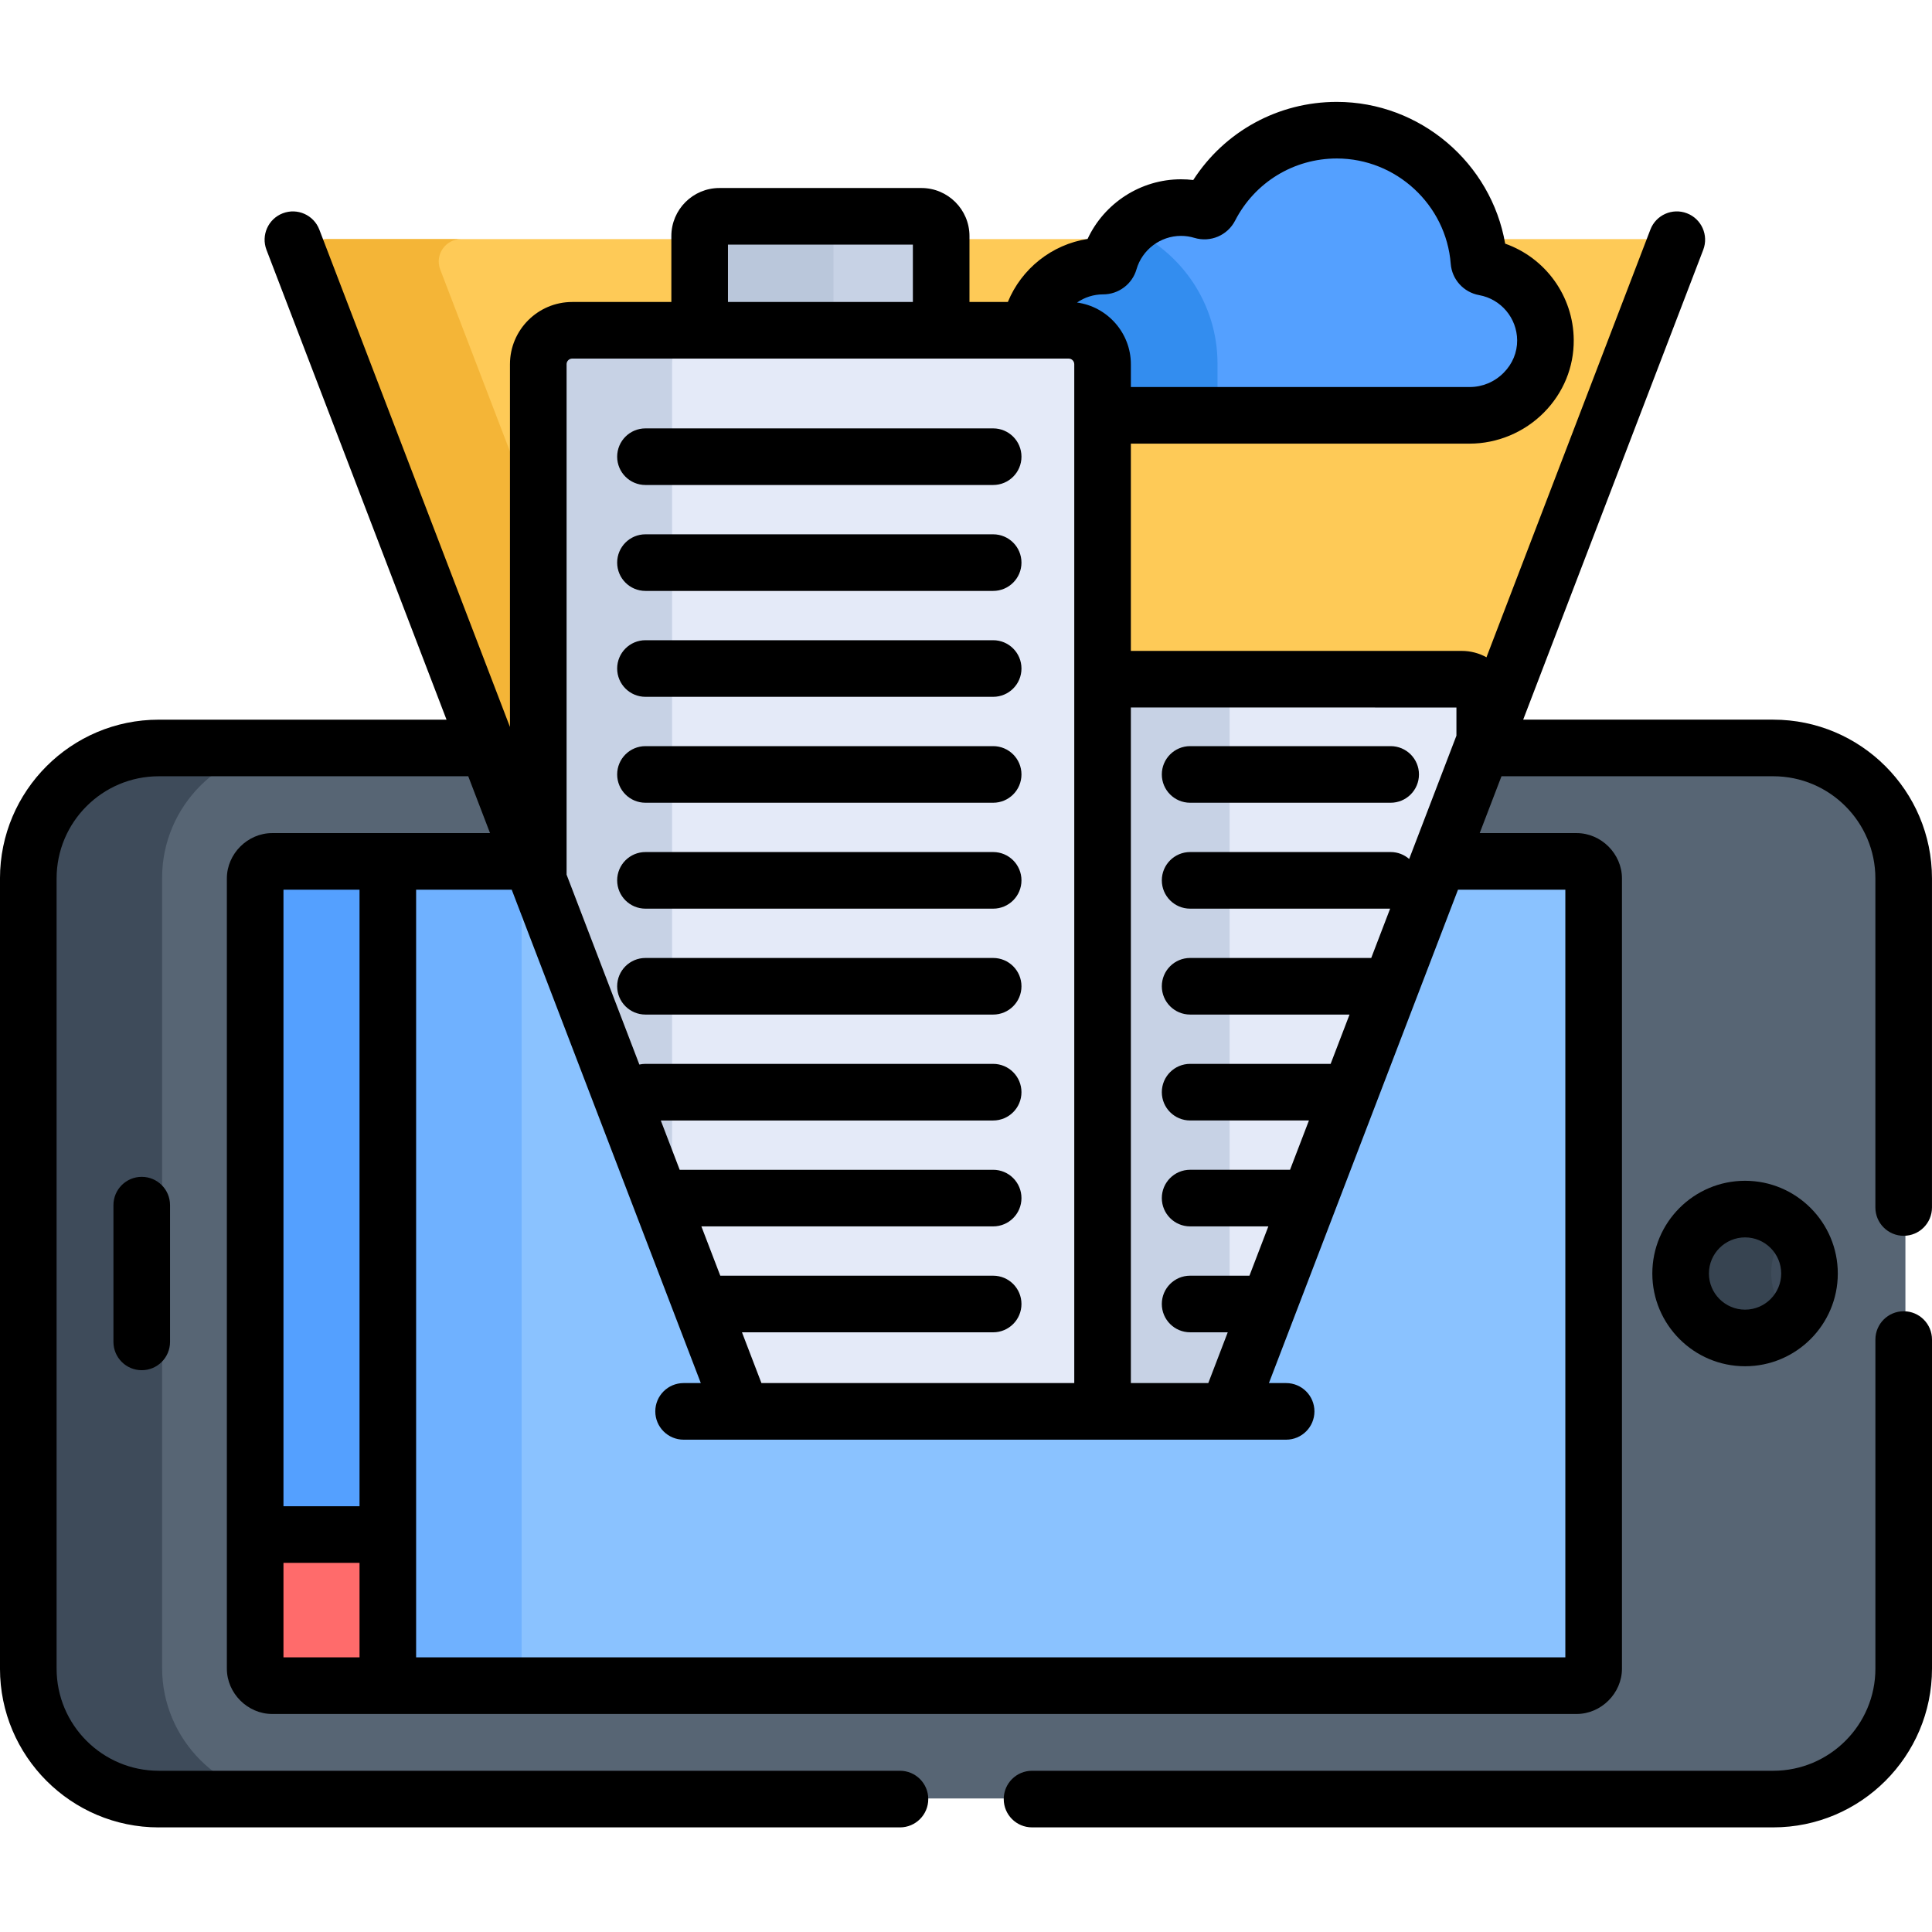 <svg height="512pt" viewBox="0 -27 512 512" width="512pt" xmlns="http://www.w3.org/2000/svg"><path d="m7.961 205.621v209.422c0 19.012 15.555 34.566 34.566 34.566h427.859c19.016 0 34.57-15.555 34.57-34.566v-209.422c0-19.016-15.555-34.57-34.57-34.57-10.246 0-415.711 0-427.859 0-19.012 0-34.566 15.555-34.566 34.57zm0 0" fill="#576574"/><path d="m42.961 415.043v-209.422c0-19.016 15.555-34.57 34.57-34.57-20.105 0-32.984 0-35.004 0-19.012 0-34.566 15.555-34.566 34.57v209.422c0 19.012 15.555 34.566 34.566 34.566h35.004c-19.016 0-34.57-15.555-34.57-34.566zm0 0" fill="#3e4b5a"/><path d="m101.234 419.551h317.051c2.402 0 4.508-2.109 4.508-4.508v-209.422c0-2.402-2.105-4.512-4.508-4.512-12.898 0-293.996 0-317.051 0zm0 0" fill="#8ac2ff"/><path d="m138.238 201.109c-19.148 0-32.66 0-37.004 0v218.441h37.004zm0 0" fill="#6fb1ff"/><path d="m68.082 205.621v175.887h35.152v-180.398h-30.645c-2.402 0-4.508 2.109-4.508 4.512zm0 0" fill="#54a0ff"/><path d="m68.082 379.508v35.535c0 2.398 2.105 4.508 4.508 4.508h30.645v-40.039h-35.152zm0 0" fill="#ff6b6b"/><path d="m462.918 293.254c-9.391 0-17.074 7.684-17.074 17.078 0 9.391 7.684 17.074 17.074 17.074s17.074-7.684 17.074-17.074c0-9.395-7.684-17.078-17.074-17.078zm0 0" fill="#3e4b5a"/><path d="m469.402 310.332c0-4.832 2.043-9.199 5.297-12.316-3.07-2.938-7.219-4.762-11.781-4.762-9.391 0-17.074 7.684-17.074 17.078 0 9.391 7.684 17.074 17.074 17.074 4.562 0 8.711-1.82 11.781-4.762-3.254-3.113-5.297-7.484-5.297-12.312zm0 0" fill="#374451"/><path d="m436.191 36.359h-349.461c-4.168 0-7.043 4.18-5.551 8.074l63.145 164.758h234.27l63.145-164.758c1.492-3.895-1.379-8.074-5.547-8.074zm0 0" fill="#feca57"/><path d="m122.215 36.359h-35.484c-4.168 0-7.043 4.18-5.551 8.074l63.145 164.758h35.488l-63.145-164.758c-1.492-3.895 1.379-8.074 5.547-8.074zm0 0" fill="#f4b537"/><path d="m249.883 62.363v-26.973c0-2.891-2.348-5.234-5.234-5.234h-53.535c-2.895 0-5.234 2.344-5.234 5.234v26.973zm0 0" fill="#c7d2e5"/><path d="m226.113 30.156h-35c-2.895 0-5.234 2.344-5.234 5.234v26.973h35v-26.973c0-2.891 2.344-5.234 5.234-5.234zm0 0" fill="#bac7db"/><path d="m393.773 43.664c-.75-.137-1.32-.742-1.379-1.5-1.508-19.484-17.793-34.828-37.668-34.828-14.648 0-27.348 8.34-33.617 20.527-.363.711-1.18 1.062-1.941.832-1.816-.551-3.742-.852-5.734-.852-9.027 0-16.637 6.051-19.012 14.316-.203.711-.863 1.188-1.605 1.184-.004 0-.012 0-.016 0-9.984 0-18.215 8.406-19.559 18.02h10.406c4.973 0 8 4.027 8 8.996v12.52c.152.004.297.023.445.023h97.855c10.969 0 20.16-8.977 20.07-19.945-.078-9.645-7.059-17.641-16.246-19.293zm0 0" fill="#54a0ff"/><path d="m322.652 69.359c0-15.898-9.566-29.594-23.242-35.664-2.312 2.328-4.055 5.223-4.988 8.461-.203.715-.863 1.188-1.605 1.188-.004 0-.012 0-.016 0-9.984 0-18.215 8.406-19.559 18.016h10.406c4.973 0 8 4.031 8 9v12.52c.152.004.297.02.445.02h30.559zm0 0" fill="#338def"/><path d="m283.652 60.363h-131.547c-4.969 0-8.996 4.027-8.996 8.996v136.656l53.98 140.848h95.562v-277.504c0-4.969-4.031-8.996-9-8.996zm0 0" fill="#e4eaf8"/><path d="m178.109 69.359c0-4.969 4.031-8.996 9-8.996h-35.004c-4.969 0-8.996 4.027-8.996 8.996v136.656l35 91.328zm0 0" fill="#c7d2e5"/><path d="m393.93 158.926c0-3.367-2.73-6.094-6.098-6.094h-91.086c-3.367 0-6.094 2.73-6.094 6.094v187.938h35.176l68.102-177.68zm0 0" fill="#e4eaf8"/><path d="m325.859 158.926c0-3.367 2.73-6.094 6.094-6.094h-35.207c-3.367 0-6.094 2.73-6.094 6.094v187.938h35.176l.031-.074zm0 0" fill="#c7d2e5"/><path d="m487.035 310.496c0-13.551-11.023-24.578-24.574-24.578-13.555 0-24.578 11.027-24.578 24.578 0 13.551 11.023 24.574 24.578 24.574 13.551.004 24.574-11.023 24.574-24.574zm-34.152 0c0-5.281 4.297-9.574 9.578-9.574 5.277 0 9.574 4.293 9.574 9.574 0 5.277-4.297 9.574-9.574 9.574-5.281 0-9.578-4.293-9.578-9.574zm0 0"/><path d="m30.062 292.375v36.238c0 4.145 3.355 7.504 7.5 7.504 4.141 0 7.5-3.359 7.5-7.504v-36.238c0-4.141-3.359-7.5-7.5-7.5-4.145 0-7.5 3.359-7.5 7.5zm0 0"/><path d="m315.395 185.734h53.145c4.141 0 7.5-3.355 7.5-7.5s-3.359-7.5-7.5-7.5h-53.145c-4.141 0-7.5 3.355-7.5 7.5s3.359 7.5 7.5 7.5zm0 0"/><path d="m171.055 185.734h92.145c4.141 0 7.5-3.355 7.5-7.5s-3.359-7.5-7.5-7.5h-92.145c-4.145 0-7.5 3.355-7.5 7.5s3.355 7.5 7.5 7.5zm0 0"/><path d="m171.055 213.805h92.145c4.141 0 7.5-3.359 7.5-7.504 0-4.141-3.359-7.5-7.5-7.5h-92.145c-4.145 0-7.5 3.359-7.5 7.5 0 4.145 3.355 7.504 7.5 7.504zm0 0"/><path d="m263.199 241.871c4.141 0 7.5-3.359 7.5-7.5 0-4.145-3.359-7.5-7.5-7.5h-92.145c-4.145 0-7.5 3.355-7.5 7.5 0 4.141 3.355 7.5 7.5 7.5zm0 0"/><path d="m171.055 101.527h92.145c4.141 0 7.5-3.355 7.5-7.5 0-4.145-3.359-7.5-7.5-7.5h-92.145c-4.145 0-7.5 3.355-7.5 7.5 0 4.145 3.355 7.5 7.5 7.5zm0 0"/><path d="m171.055 129.598h92.145c4.141 0 7.5-3.355 7.5-7.5 0-4.145-3.359-7.5-7.5-7.5h-92.145c-4.145 0-7.5 3.355-7.5 7.5 0 4.145 3.355 7.5 7.5 7.5zm0 0"/><path d="m171.055 157.664h92.145c4.141 0 7.5-3.355 7.5-7.5 0-4.141-3.359-7.5-7.5-7.5h-92.145c-4.145 0-7.5 3.359-7.5 7.5 0 4.145 3.355 7.5 7.5 7.5zm0 0"/><path d="m512 327.996c0-4.141-3.355-7.5-7.5-7.5s-7.5 3.359-7.5 7.5v87.211c0 14.926-12.145 27.066-27.07 27.066h-196.43c-4.141 0-7.5 3.359-7.5 7.5 0 4.145 3.359 7.5 7.5 7.5h196.43c23.195 0 42.07-18.871 42.07-42.066zm0 0"/><path d="m42.07 457.277h196.43c4.145 0 7.5-3.359 7.5-7.504 0-4.141-3.355-7.5-7.5-7.5h-196.43c-14.926 0-27.07-12.141-27.07-27.066v-209.422c0-14.926 12.145-27.066 27.07-27.066h82.02l5.773 15.059c-6.727 0-50.961 0-57.734 0-6.508 0-12.008 5.5-12.008 12.008v209.422c0 6.512 5.496 12.012 12.008 12.012h345.695c6.512 0 12.012-5.5 12.012-12.012v-209.422c0-6.512-5.5-12.008-12.012-12.008h-25.688l5.773-15.062h72.02c14.926 0 27.066 12.145 27.066 27.07v87.207c0 4.145 3.359 7.504 7.5 7.504 4.145 0 7.5-3.359 7.5-7.504v-87.207c0-23.199-18.871-42.07-42.066-42.07h-66.27l47.715-124.504c1.484-3.867-.449-8.207-4.316-9.688-3.875-1.488-8.207.449-9.688 4.316l-43.441 113.348c-1.945-1.078-4.18-1.691-6.555-1.691h-87.684v-54.93h89.797c7.309 0 14.473-2.996 19.652-8.223 5.168-5.207 7.98-12.055 7.918-19.281-.094-11.613-7.512-21.73-18.172-25.492-3.695-21.379-22.535-37.57-44.621-37.57-15.539 0-29.738 7.828-38.039 20.703-1.078-.129-2.164-.191-3.254-.191-10.688 0-20.344 6.328-24.754 15.812-9.484 1.469-17.531 7.91-21.125 16.699h-10.172v-17.465c0-7.023-5.715-12.734-12.734-12.734h-53.535c-7.023 0-12.734 5.711-12.734 12.734v17.469h-26.27c-9.098 0-16.5 7.402-16.5 16.5v96.129l-50.52-131.812c-1.48-3.867-5.816-5.805-9.688-4.32-3.867 1.484-5.801 5.82-4.316 9.688l47.715 124.508h-76.27c-23.199-.004-42.07 18.871-42.07 42.066v209.422c0 23.195 18.871 42.07 42.07 42.07zm53.207-45.062h-20.156v-25.039h20.156zm0-40.043h-20.156v-163.395h20.156zm290.691-211.676v7.465l-12.523 32.676c-1.316-1.141-3.027-1.836-4.906-1.836h-53.145c-4.141 0-7.5 3.359-7.5 7.5 0 4.145 3.359 7.504 7.5 7.504h53.004l-5.008 13.066h-47.996c-4.141 0-7.5 3.355-7.5 7.5 0 4.141 3.359 7.5 7.5 7.5h42.246l-5.008 13.066h-37.238c-4.141 0-7.5 3.355-7.5 7.5s3.359 7.5 7.5 7.5h31.488l-5.008 13.066h-26.48c-4.141 0-7.5 3.359-7.5 7.5 0 4.145 3.359 7.504 7.5 7.504h20.73l-5.008 13.066h-15.723c-4.141 0-7.5 3.355-7.5 7.5s3.359 7.5 7.5 7.5h9.973l-5.156 13.453h-20.52v-179.031zm-93.621-109.484h.012c4.07 0 7.691-2.719 8.816-6.617 1.5-5.23 6.352-8.883 11.797-8.883 1.211 0 2.406.176 3.559.527 4.23 1.277 8.766-.645 10.789-4.582 5.223-10.148 15.547-16.457 26.949-16.457 15.715 0 28.977 12.258 30.188 27.906.32 4.148 3.414 7.562 7.527 8.305 5.793 1.043 10.027 6.078 10.078 11.977.023 3.195-1.242 6.246-3.57 8.594-2.418 2.441-5.617 3.785-9 3.785h-89.801v-6.039c0-8.285-6.199-15.258-14.27-16.352 1.984-1.367 4.379-2.164 6.926-2.164zm-99.43-13.188h49.004v15.203h-49.004zm-42.77 31.703c0-.828.676-1.5 1.5-1.5h97.773 33.77c.828 0 1.5.672 1.5 1.5v89.562 180.441h-82.902l-5.156-13.453h66.566c4.145 0 7.5-3.359 7.5-7.5 0-4.145-3.355-7.504-7.5-7.504h-72.316l-5.008-13.066h77.324c4.145 0 7.5-3.355 7.5-7.5 0-4.145-3.355-7.5-7.5-7.5h-83.074l-5.008-13.066h88.082c4.145 0 7.5-3.359 7.5-7.5 0-4.145-3.355-7.504-7.5-7.504h-92.145c-.555 0-1.094.066-1.617.18l-19.285-50.324v-135.266zm-14.535 139.25 50.109 130.754h-4.562c-4.141 0-7.5 3.355-7.5 7.5 0 4.141 3.359 7.5 7.5 7.5h15.473 144.207c4.141 0 7.5-3.359 7.5-7.5 0-4.145-3.359-7.5-7.5-7.5h-4.562l50.109-130.754h28.445v203.438h-304.555c0-15.594 0-197.094 0-203.438zm0 0"/></svg>